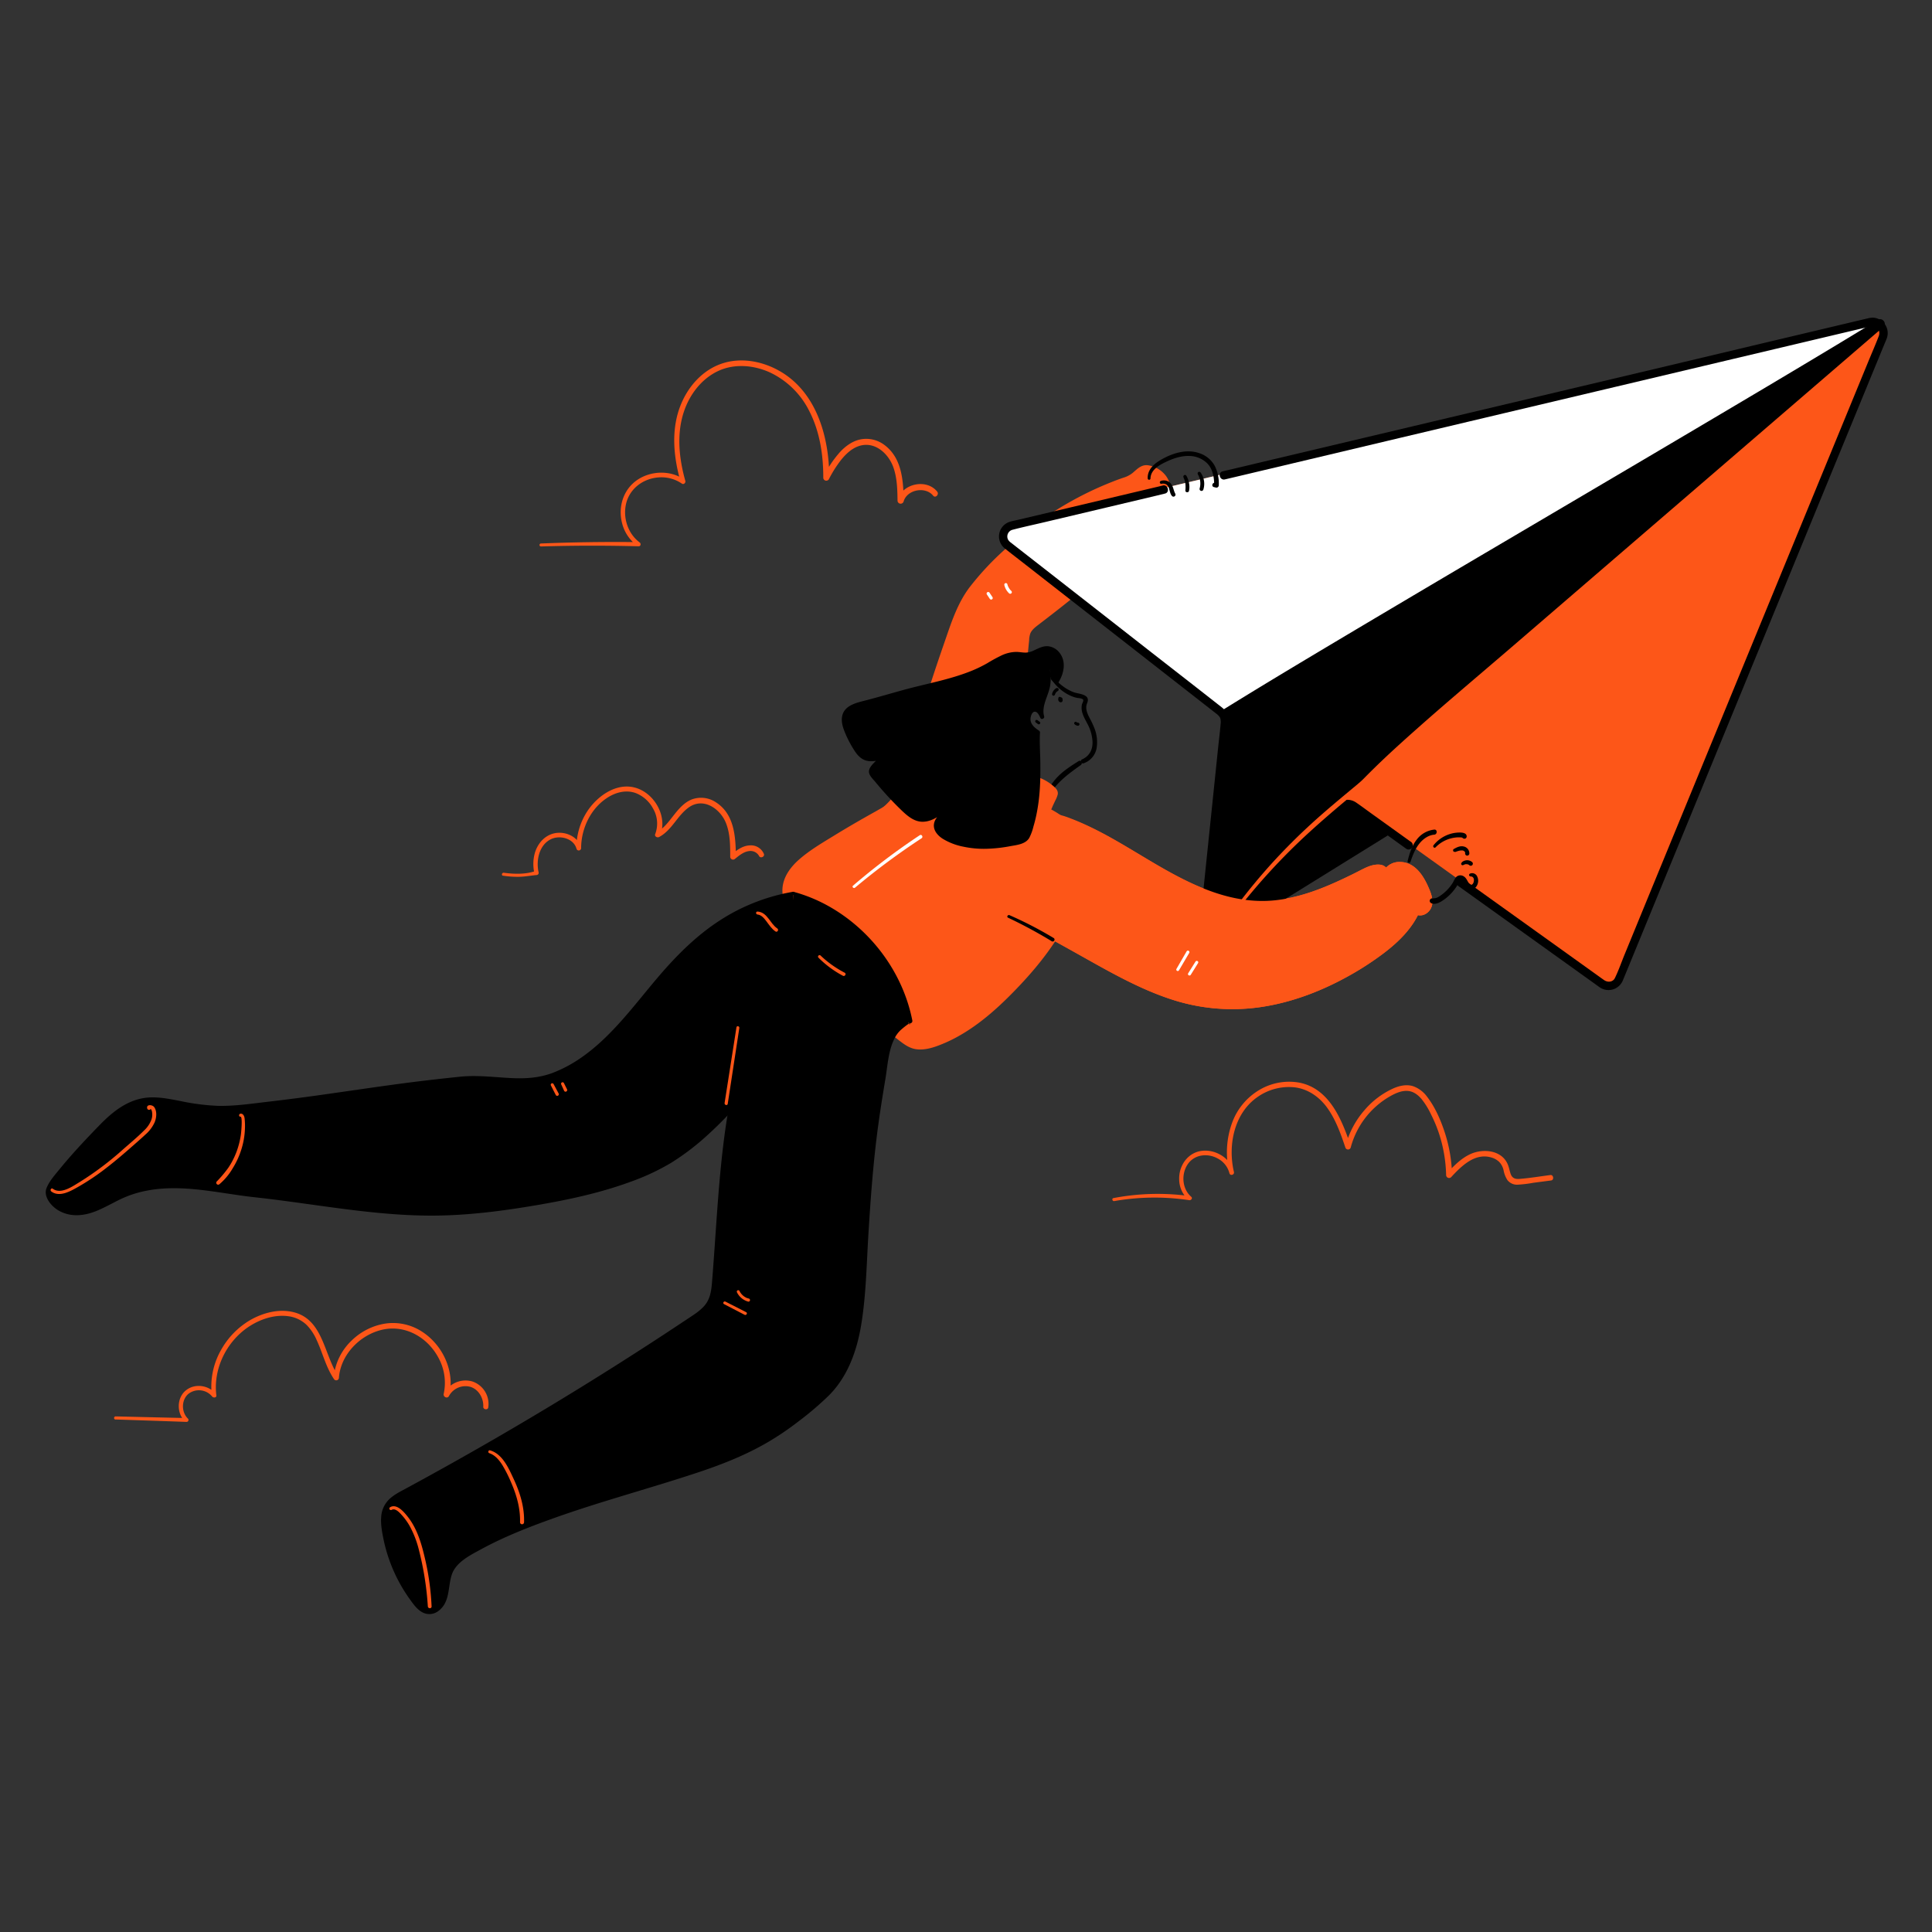 <?xml version="1.0" ?><svg viewBox="0 0 1000 1000" xmlns="http://www.w3.org/2000/svg"><rect x="0" y="0" width="1000" height="1000" fill="#333333" stroke="none"/><path d="m452 422.3c21-11.84 21.85-38.68 26.9-55.79 3.84-13 8.36-25.88 12.88-38.71 2-5.69 4-11.41 7-16.65 4.14-7.31 10-13.48 15.87-19.5a176.46 176.46 0 0 1 69.06-43.65c4.56-1.53 6-6.63 10.76-5.69s9.19 4.57 9.73 9.35c.45 4-1.8 7.73-4.14 11-16.52 23-41.76 43.15-64.27 60.33a12.94 12.94 0 0 0 -2.52 2.32 7.76 7.76 0 0 0 -1.71 3.74c-4.32 42.16-6.09 79.8-9.16 115-.44 5-12.64-5.56-16.45-2.3" fill="#fd5618"/><path d="m452.39 423c11.88-6.69 18-18.85 21.55-31.54 1.7-6 2.9-12.19 4.33-18.29 1.89-8 4.59-15.88 7.23-23.68 3.17-9.33 6.34-18.7 9.9-27.89a67.14 67.14 0 0 1 6.39-12.77 84.35 84.35 0 0 1 8.47-10.57 184.31 184.31 0 0 1 40.13-33.19 169.88 169.88 0 0 1 23.05-11.74c1.94-.81 3.91-1.58 5.88-2.31s4-1.27 5.88-2.14a15.91 15.91 0 0 0 3.94-2.88 8.69 8.69 0 0 1 3.31-2.3c1.58-.41 3.44.33 4.82 1a11 11 0 0 1 4.13 3.46c2.55 3.69 1.2 7.87-1 11.37a94.51 94.51 0 0 1 -7.78 10.35c-2.78 3.36-5.69 6.61-8.69 9.77-12.31 12.93-26.1 24.37-40.16 35.33-3.37 2.64-6.94 5.1-10.19 7.89a10 10 0 0 0 -3.35 5.33c-.46 2.33-.52 4.82-.75 7.19q-1.43 14.7-2.58 29.43c-1.45 18.24-2.65 36.49-4 54.73q-.47 6.46-1 12.94l-.51 6.28c-.09 1-.17 2.08-.26 3.12 0 .36-.29 2.21-.24 2.24-.16-.12.33-.14.11-.2a4.37 4.37 0 0 1 -.63 0 14.51 14.51 0 0 1 -2.78-1 62 62 0 0 0 -6.86-2.8c-2-.57-4.1-.78-5.79.58-1.35 1.08.56 3 1.9 1.9a2.9 2.9 0 0 1 1.94-.15 15.86 15.86 0 0 1 3.2 1c2.25.91 4.4 2.1 6.71 2.84 1.69.54 3.89.76 4.76-1.16.65-1.42.47-3.39.6-4.92q.27-3.24.53-6.48c1.46-18.12 2.63-36.26 4-54.39.73-9.74 1.49-19.47 2.34-29.19q.66-7.51 1.39-15c.12-1.23.25-2.46.37-3.69a11.44 11.44 0 0 1 .66-3.73c1-2.16 3-3.45 4.78-4.85 14.3-10.94 28.45-22.16 41.37-34.73a199 199 0 0 0 17.91-19.71c4.75-6.07 11.83-14.59 6-22.25a14.24 14.24 0 0 0 -9.29-5.39c-3.39-.4-5.55 2-7.89 4a14 14 0 0 1 -4.91 2.49c-2 .69-4 1.43-5.91 2.2q-6.16 2.43-12.13 5.33a178.89 178.89 0 0 0 -43.27 29.67 147.57 147.57 0 0 0 -18.3 19.68c-5.79 7.76-8.89 16.78-12 25.83-3.35 9.68-6.68 19.36-9.7 29.15-2.05 6.64-3.72 13.28-5.16 20.08-2.69 12.69-5.76 26.35-15 36a36.36 36.36 0 0 1 -8.15 6.34.81.81 0 0 0 .82 1.4z" fill="#fd5618"/><path d="m541.57 419.78a31.1 31.1 0 0 1 1.79-7.81 21.85 21.85 0 0 1 4.07-6.13c3.5-3.81 7.79-6.86 12-9.86 1.22-.86.12-2.87-1.2-2-4.74 3-9.43 6-12.9 10.53a26.18 26.18 0 0 0 -3.71 6.47 34.53 34.53 0 0 0 -1.77 8.6c-.12 1 1.59 1.22 1.73.24z"/><g fill="#fd5618"><path d="m555.89 429.76c-6.19-8.1-16.25-12.1-25.88-15.43-13-4.48-26.52-8.49-40.14-7-12.92 1.4-24.76 7.62-36.1 14-10.89 6.09-21.66 12.42-32.06 19.31-7.12 4.72-14.74 10.86-15.27 19.38-.33 5.29 2.23 10.3 4.89 14.89a214.12 214.12 0 0 0 55.47 62.89 20.36 20.36 0 0 0 5.62 3.36c4 1.35 8.32.3 12.26-1.14 14.88-5.42 27.33-15.95 38.49-27.19 18.38-18.53 34.81-41 37.49-67a24.62 24.62 0 0 0 -4.77-16.07"/><path d="m556.75 429.25c-4.07-5.3-9.65-9-15.67-11.78a158.2 158.2 0 0 0 -20.68-7.53 89.19 89.19 0 0 0 -23.5-4.23 60.43 60.43 0 0 0 -22.71 4.09 152 152 0 0 0 -20.74 10.06c-7.19 4-14.32 8.11-21.34 12.41-6.29 3.86-12.85 7.68-18.43 12.55-4.7 4.11-8.69 9.55-8.71 16.05 0 7.45 4.72 14.29 8.5 20.37a216.47 216.47 0 0 0 42.26 49.43q4.18 3.6 8.54 7c2.87 2.23 5.81 4.67 9.49 5.33s7.7-.27 11.3-1.58a75 75 0 0 0 9.77-4.39c12.77-6.86 23.6-17 33.46-27.49 9.6-10.24 18.37-21.49 24.67-34.09a89.19 89.19 0 0 0 7.19-19.45c1.45-6.21 2.49-12.51.66-18.75a24.62 24.62 0 0 0 -4.17-8.21c-.83-1.08-2.33.43-1.5 1.5 3.66 4.71 4.94 11.13 4.17 16.95a81.08 81.08 0 0 1 -5.17 19.22c-5 12.51-12.8 23.81-21.56 34-8.91 10.35-18.85 20.33-30 28.21a78.77 78.77 0 0 1 -18.24 9.78c-3.49 1.26-7.4 2.36-11.08 1.27-3.29-1-6.12-3.64-8.76-5.73a214.34 214.34 0 0 1 -29.86-28.85q-6.75-7.93-12.71-16.51a165.48 165.48 0 0 1 -11.09-17.88c-1.69-3.27-3.1-6.85-3-10.6a15.51 15.51 0 0 1 2.83-8.08c3.59-5.32 9.28-8.91 14.55-12.33 6.58-4.27 13.29-8.34 20.07-12.27 6.54-3.8 13.11-7.6 19.89-11a82.39 82.39 0 0 1 20.62-7.47 60.73 60.73 0 0 1 22.88.27 156 156 0 0 1 22.12 6.24c6.1 2.11 12.22 4.48 17.54 8.2a31.88 31.88 0 0 1 6.83 6.44c.69.88 2.25-.31 1.56-1.21z"/><path d="m531.32 426.9c2.84-6.4 12.08-5.88 18.71-3.62 18.11 6.18 34.05 17.26 50.64 26.8s34.8 17.83 53.93 17.47c18.67-.35 36.1-8.87 52.78-17.28 3.41-1.73 8.81-2.71 10 .93 2.3-4.23 8.58-4.8 12.72-2.33s6.55 7 8.43 11.44c1.13 2.66 2.16 5.59 1.4 8.37s-4.12 5-6.61 3.51c-4.8 10.14-13.79 17.64-23 24-25.28 17.27-56.15 28.49-86.43 24-21.89-3.23-41.73-14.26-61-25.09l-48.25-27.1"/><path d="m532 427.31c2.28-4.77 8.15-5.1 12.76-4.33a42.24 42.24 0 0 1 8.34 2.54q4.88 1.89 9.58 4.15c12.69 6.11 24.43 13.93 36.6 21 11.88 6.89 24.42 13.15 37.9 16.21a71.75 71.75 0 0 0 20.55 1.75 83.78 83.78 0 0 0 20.47-4.18 173 173 0 0 0 21.64-9.07c1.77-.86 3.54-1.74 5.3-2.62a35.84 35.84 0 0 1 4.48-2.11c1.82-.63 5.64-1.6 6.53.9a1.23 1.23 0 0 0 2.23.29c1.5-2.6 4.62-3.49 7.47-3.12 3.38.44 6.07 2.75 8 5.45a31 31 0 0 1 4.82 10.4c.43 1.87.43 4-.92 5.49-1 1.06-2.48 1.8-3.83 1.08a1.26 1.26 0 0 0 -1.7.44c-6.41 13.36-19.72 22.25-32.11 29.54a136.85 136.85 0 0 1 -43.23 16.88 97.86 97.86 0 0 1 -46-2c-15.45-4.47-29.72-12.15-43.69-20q-23-12.88-45.87-26.1l-5.82-3.35c-1.87-1.07-3.57 1.85-1.69 2.89 15.92 8.75 31.84 17.48 47.68 26.38 14.26 8 28.65 16.09 44.23 21.26a101.08 101.08 0 0 0 46.79 4.19c15.58-2.29 30.57-7.91 44.35-15.45a154.9 154.9 0 0 0 19.48-12.54c5.86-4.47 11.34-9.54 15.38-15.75a42.35 42.35 0 0 0 2.65-4.75l-1.69.45c2.84 1.5 6.12 0 7.71-2.63 2.14-3.52.51-7.88-1-11.3-2.69-6.22-7.09-13.05-14.65-13.15a9.41 9.41 0 0 0 -8.47 4.41l2.23.29c-1.92-5.4-8.87-3.12-12.56-1.26-6.68 3.37-13.38 6.7-20.32 9.51-13.58 5.51-27.95 8.72-42.61 6.43-29.13-4.56-52.2-24.64-78-37.18-3.57-1.73-7.2-3.35-10.91-4.75a42.1 42.1 0 0 0 -9.39-2.6c-5.21-.68-11.66.09-14.09 5.46-.43.94.94 1.77 1.4.82z"/><path d="m533.45 402.21a24.1 24.1 0 0 1 11.76 6.37 3.26 3.26 0 0 1 1.06 1.66 3.46 3.46 0 0 1 -.51 2l-4.55 9.33a3.39 3.39 0 0 1 -.85 1.25 3.23 3.23 0 0 1 -2.84.25c-3.91-1-7.2-3.6-10.37-6.12-2-1.57-4-3.25-5-5.6-.24-.6-.5-1.33-1.13-1.47"/><path d="m533.23 403a25 25 0 0 1 10.77 6.19c.42.42 1 .86.94 1.53a4.61 4.61 0 0 1 -.59 1.3c-.6 1.17-1.21 2.34-1.79 3.52l-1.53 3.1-.87 1.78a3.51 3.51 0 0 1 -.71 1.23c-.67.52-2-.1-2.74-.35a17.27 17.27 0 0 1 -2.65-1.24 42.38 42.38 0 0 1 -5.2-3.62 21.91 21.91 0 0 1 -4.44-4.1c-1.1-1.53-1.18-3.54-3.38-3.81-1.52-.19-1.68 1.88-.71 2.58.5.36.74 1.58 1 2.1a11.91 11.91 0 0 0 1.68 2.19 35.55 35.55 0 0 0 4.34 3.69c3 2.3 6.19 4.63 9.91 5.48 1.77.4 3.6.2 4.69-1.4a44.56 44.56 0 0 0 2.94-6c.47-1 .92-1.94 1.37-2.91a13.32 13.32 0 0 0 1.22-3.05c.37-2-1.08-3.37-2.49-4.54a23.73 23.73 0 0 0 -11.37-5.3.83.83 0 0 0 -.44 1.61z"/></g><path d="m633.04 482.75 144.11-89.35-94.1 2.94"/><path d="m634.14 484.62 14.36-8.91 34.5-21.38 41.49-25.73 36-22.35c5.82-3.6 11.75-7.08 17.48-10.83l.24-.15c1.76-1.09 1.12-4.11-1.1-4l-9.39.29-22.42.71-27.24.85-23.44.73c-3.81.12-7.64.12-11.44.36h-.17c-2.79.09-2.8 4.43 0 4.34l9.39-.29 22.42-.71 27.24-.85 23.44-.73 7.75-.24c1.21 0 2.49 0 3.69-.12h.17l-1.09-4-14.37 8.9-34.45 21.31-41.49 25.72-36 22.35c-5.83 3.61-11.75 7.09-17.48 10.84l-.24.15c-2.37 1.46-.19 5.21 2.19 3.74z"/><path d="m968 166-444.39 105.28a5.72 5.72 0 0 0 -2.2 10.07l110.49 86.32a5.69 5.69 0 0 1 2.17 5.09l-10.93 105.53a5.72 5.72 0 0 0 9.9 4.46l60.16-65.59a5.71 5.71 0 0 1 7.54-.79l128.58 92.14a5.72 5.72 0 0 0 8.62-2.47l136.62-332.34a5.72 5.72 0 0 0 -6.56-7.7z" fill="#fd5618"/><path d="m631.38 398.74 341.12-231.94a5.64 5.64 0 0 0 -4.5-.8l-444.39 105.28a5.72 5.72 0 0 0 -2.2 10.07l110.49 86.32a5.69 5.69 0 0 1 2.17 5.09z" fill="#fff"/><path d="m973.41 167.6-.23-.24c-80.09 49.11-269.37 158.56-339.71 202.28a5.65 5.65 0 0 1 .6 3.12l-10.93 105.53a5.72 5.72 0 0 0 9.9 4.46l39.3-42.85c6.09-8.17 12.23-16.3 18.74-24 16.53-19.43 35.95-36.17 55.29-52.82z"/><path d="m674.21 441c7.64-10.24 15.39-20.4 24-29.87 8.36-9.21 17.34-17.84 26.55-26.19 19.35-17.53 39.41-34.28 59.19-51.31l61-52.54 61.26-52.76 61-52.54 7.72-6.65a2.19 2.19 0 0 0 0-3.07l-.23-.23a2.18 2.18 0 0 0 -2.62-.34c-19.21 11.78-38.55 23.33-57.91 34.85q-36.17 21.48-72.34 42.81-38.46 22.68-76.92 45.34-35.91 21.18-71.72 42.5c-18.59 11.08-37.16 22.19-55.58 33.55-1.75 1.08-3.49 2.15-5.23 3.24a2.23 2.23 0 0 0 -.78 3 4.15 4.15 0 0 1 .3 2c-.14 2.79 4.2 2.78 4.34 0a8.94 8.94 0 0 0 -.89-4.22l-.78 3c17.64-11 35.47-21.65 53.3-32.31q34.93-20.86 70-41.51 38.39-22.65 76.79-45.26 36.93-21.78 73.81-43.65c20-11.89 40-23.81 59.9-35.93l5.91-3.62-2.62-.34.23.24v-3.07l-61.53 53-61.26 52.76-61.52 53c-20 17.18-40.08 34.18-59.8 51.63-9.31 8.24-18.45 16.7-27.07 25.68a326.2 326.2 0 0 0 -24.38 28.81q-3 3.89-5.86 7.8c-1.67 2.23 2.09 4.4 3.74 2.18z"/><path d="m754.71 458.51 29.71 21.29 40.48 29c1.08.77 2.15 1.59 3.26 2.33a8 8 0 0 0 11.84-3.72c.45-1.06.88-2.13 1.32-3.19l8.92-21.71 15.5-37.72 19.91-48.42 22.14-53.85 22.18-54 20.06-48.8 15.76-38.32 9.28-22.57c.51-1.24 1.06-2.47 1.53-3.72a8 8 0 0 0 -6.79-10.67 9.77 9.77 0 0 0 -3.09.36c-5.75 1.34-11.49 2.72-17.23 4.08l-36.29 8.6-49.4 11.75-56.17 13.31-57 13.51-51.63 12.24-40.3 9.55-22.83 5.42-3 .7c-2.72.64-1.57 4.83 1.15 4.18l12.09-2.86 32.18-7.63 46.32-11 54.55-12.93 56.84-13.46 53.37-12.65 43.52-10.31 28.23-6.69 6.39-1.52c.32-.07.64-.17 1-.23 3.19-.55 5 2.44 3.9 5.2-1.71 4.45-3.63 8.82-5.44 13.23l-12.77 31.07-18.13 44.09-21.16 51.46-22.3 54.26-21.14 51.42-17.92 43.59-12.55 30.59c-1.7 4.12-3.17 8.43-5.12 12.44-1 2.09-3.67 2.49-5.72 1-1.29-.9-2.57-1.83-3.85-2.75l-17.63-12.64-43.48-31.15-8.29-5.95c-2.28-1.63-4.44 2.13-2.19 3.75z"/><path d="m601.84 251.32-15.75 3.73-32.34 7.67-26.57 6.28c-1.56.37-3.21.63-4.73 1.15a7.94 7.94 0 0 0 -2.45 13.66c3.28 2.63 6.63 5.18 9.94 7.77l21.45 16.75 26.66 20.82 26.09 20.39 19.42 15.17 5.33 4.16c1.6 1.25 3.16 2.32 3 4.7-.32 4.35-.9 8.7-1.35 13.05l-3.1 29.95-3.5 33.8-2.51 24.26c-.15 1.47-.33 2.94-.46 4.41-.6 7.09 8.11 11.22 13.27 6.37 1.07-1 2-2.16 3-3.23l7.28-7.93 21.74-23.71 21-22.88 6.09-6.65 1.27-1.38a3.69 3.69 0 0 1 5-.57c7.23 4.9 14.23 10.19 21.33 15.28l6.94 5a2.17 2.17 0 1 0 2.19-3.74l-20.89-15c-2.46-1.77-4.88-3.6-7.39-5.3a8 8 0 0 0 -10.18 1.13c-.31.32-.6.66-.9 1l-14.64 16-22.7 24.76-18.28 19.92c-1.18 1.29-2.35 2.61-3.55 3.88a3.54 3.54 0 0 1 -4.58.8 3.63 3.63 0 0 1 -1.68-3.8c.45-5.07 1-10.12 1.57-15.18l3.22-30.81 3.45-33.27 2.36-22.73c.13-1.26.34-2.53.38-3.79.1-3.19-1.74-5.39-4-7.19l-13.27-10.39-23-17.93-27-21.11-24.86-19.42-17.14-13.37-3.7-2.89a5.17 5.17 0 0 1 -1.54-1.62 3.59 3.59 0 0 1 2.43-5.11c5.38-1.41 10.83-2.57 16.24-3.85l32.2-7.63 26.28-6.23 4.08-1c2.71-.64 1.56-4.82-1.16-4.18z"/><path d="m638.9 473.08a323.4 323.4 0 0 1 39.2-42.68c15.24-13.89 31.51-26.67 47.37-39.85l27.3-22.68c1.37-1.13-.59-3.07-1.95-1.94q-24.45 20.24-48.82 40.54c-7.82 6.52-15.7 13-23.22 19.88q-10.8 9.86-20.64 20.68a308.88 308.88 0 0 0 -20.53 25.27c-.6.81.74 1.57 1.34.78z" fill="#fd5618"/><path d="m542.88 348.54c1.24 3.86 4.24 7.1 7.49 9.42a21.35 21.35 0 0 0 5.2 2.73 12.53 12.53 0 0 0 2.34.59c.72.11 2.12.16 2.64.77s-.41 1.92-.56 2.67a8.29 8.29 0 0 0 0 3.29c.47 2.39 1.79 4.56 2.89 6.7a21.69 21.69 0 0 1 2.61 9.37c.09 4.05-1.67 7.33-5.45 9-1.14.5-.32 2.46.85 2a10.23 10.23 0 0 0 6.72-7.84 19.78 19.78 0 0 0 -1.1-10.21 49.24 49.24 0 0 0 -2.64-5.6c-1.21-2.38-2.26-4.84-1.17-7.47 2-4.83-4.47-4.64-7.3-5.79-4.43-1.8-9.29-5.49-11.09-10.05-.35-.9-1.78-.56-1.48.41z"/><path d="m540.54 340a24.65 24.65 0 0 1 1.46 17.32c-1.31 4.56-4 9.21-2.57 13.74a7.47 7.47 0 0 0 -2.26-3.24c-2.5-1.72-4.36.88-4.83 3.17-.8 3.86 1.86 6.25 4.78 8.15-.18 2.59-.08 5.18 0 7.77.39 15.29.57 29.54-4.52 44a7.83 7.83 0 0 1 -2 3.45 8 8 0 0 1 -3.52 1.47c-12.31 2.88-25.81 3.79-37.09-1.93-2.79-1.41-5.7-3.83-5.42-6.94.29-3.31 4.06-5.38 4.73-8.63-3.91 3.15-8.54 6.51-13.47 5.55-3.09-.6-5.58-2.81-7.85-5a172.91 172.91 0 0 1 -16-17.64 3.42 3.42 0 0 1 -.91-1.78 3.33 3.33 0 0 1 .94-2.17 32.34 32.34 0 0 1 6.45-6.24c-3.89 1.41-8.5 2.74-11.92.42a12.05 12.05 0 0 1 -3.1-3.52 59.83 59.83 0 0 1 -5-9.4c-1.26-3-2.24-6.58-.65-9.44s4.87-3.84 7.9-4.69q9.74-2.43 19.36-5.27c14.88-4.39 30.87-6.48 44.79-13.78 5.06-2.65 10.19-6.7 16.16-6.65 2 0 4 .55 6 .28 3.45-.46 6.37-3.25 9.85-3.24s6.59 3.21 7.26 6.73-.58 7.15-2.47 10.19l-1.51-1.5"/><path d="m539.88 340.41a24.43 24.43 0 0 1 1.34 16c-1.28 4.93-4.22 9.69-2.78 14.93l1.94-.82c-.88-1.9-2.13-4.13-4.47-4.34-2.12-.19-3.6 1.6-4.3 3.4-1.8 4.61 1.33 8.15 5 10.55l-.57-1c-.26 4.15 0 8.32.08 12.47.07 3.91.09 7.82 0 11.73a94.17 94.17 0 0 1 -3.37 23.43 29.59 29.59 0 0 1 -1.87 5.36c-.94 1.77-2.6 2.17-4.41 2.59a84.18 84.18 0 0 1 -11.26 1.85c-7.35.67-14.92.19-21.83-2.57-2.79-1.11-8-3.4-7.41-7.22.25-1.53 1.42-2.78 2.35-3.95a11.27 11.27 0 0 0 2.32-4.2 1.26 1.26 0 0 0 -2.09-1.22c-2.73 2.2-5.76 4.55-9.29 5.2-3.71.69-6.76-1.4-9.35-3.8a162 162 0 0 1 -15.92-17.21c-.62-.77-1.81-1.76-1.39-2.81a9.9 9.9 0 0 1 1.91-2.43 32.47 32.47 0 0 1 4.68-4.24c1-.77.49-2.82-1-2.3a19.93 19.93 0 0 1 -7.59 1.63c-2.74-.14-4.47-1.8-5.91-4a58.75 58.75 0 0 1 -4.19-7.44c-1.12-2.42-2.36-5.15-2.23-7.88.29-5.55 7.43-6.42 11.6-7.5 5.78-1.49 11.51-3.17 17.25-4.79 10.67-3 21.63-5 32.12-8.6a81.7 81.7 0 0 0 14.4-6.57c4.5-2.62 8.88-5.14 14.26-4.6a17.47 17.47 0 0 0 4.68.08 15.31 15.31 0 0 0 3.77-1.3c2.35-1.09 4.92-2.58 7.54-1.44a7.39 7.39 0 0 1 4.12 5.89c.35 3.1-.88 6.09-2.42 8.71l2-.25-1.53-1.48a1.23 1.23 0 0 0 -1.74 1.74l1.48 1.53a1.28 1.28 0 0 0 2-.26c2.93-4.62 4.24-10.9.54-15.5a8.54 8.54 0 0 0 -5.74-3.27c-2.71-.27-5.12 1.07-7.49 2.16a10.21 10.21 0 0 1 -4 1.11c-1.7.05-3.38-.34-5.08-.35a18.53 18.53 0 0 0 -7.59 1.79 84.34 84.34 0 0 0 -7.47 4.08 68.32 68.32 0 0 1 -8.28 4c-11.27 4.53-23.31 6.59-35 9.8-6.5 1.78-13 3.72-19.47 5.39-4.71 1.21-11.17 2.5-12.31 8.16-.62 3.08.44 6.15 1.64 9a57.35 57.35 0 0 0 5 9.3c1.68 2.52 3.76 4.5 6.87 4.95s6.39-.53 9.35-1.59l-1-2.3a35.4 35.4 0 0 0 -4.75 4.15c-1.24 1.31-3.1 3-3.25 4.95-.17 2.09 1.95 4 3.16 5.44q2.22 2.72 4.56 5.34 4.65 5.24 9.72 10.08c3 2.8 6.36 5.5 10.65 5.36 4.75-.15 8.77-3.24 12.32-6.09l-2.03-1.24c-.73 3-3.82 4.81-4.6 7.86-.89 3.49 1.53 6.39 4.27 8.2a32.2 32.2 0 0 0 10.71 4.16 50.8 50.8 0 0 0 12.05 1.11 76 76 0 0 0 12.21-1.33c3.42-.63 7.94-1 9.92-4.25a25.7 25.7 0 0 0 2.17-5.85c.61-2.06 1.14-4.14 1.57-6.24a94.18 94.18 0 0 0 1.71-12.66c.34-4.85.38-9.73.31-14.59-.07-5.08-.48-10.19-.17-15.26a1.15 1.15 0 0 0 -.57-1c-2.31-1.53-4.74-3.55-4.3-6.64.16-1.07.77-2.93 2-3.12 1.59-.24 2.56 2.09 3.08 3.21s2.27.32 1.94-.82c-1.55-5.36 2.29-10.74 3.11-15.94a25.32 25.32 0 0 0 -2.41-15.19c-.44-.89-1.7-.11-1.31.76z"/><path d="m536.19 374 1.11.81a.57.57 0 0 0 .28.08.48.48 0 0 0 .29 0 .74.74 0 0 0 .45-.34.78.78 0 0 0 .08-.58l-.08-.17a.7.7 0 0 0 -.27-.27l-1.12-.79a.62.62 0 0 0 -.27-.09.57.57 0 0 0 -.29 0 .74.74 0 0 0 -.44.33.76.76 0 0 0 -.08.57l.08.18a.72.72 0 0 0 .26.26z"/><path d="m547.84 361.24a4.76 4.76 0 0 0 -.11.64 1 1 0 0 0 0 .24 1.69 1.69 0 0 0 .08.39 1.06 1.06 0 0 0 .16.34 1.32 1.32 0 0 0 .24.29 1.59 1.59 0 0 0 .5.3 1.27 1.27 0 0 0 .39.06.85.85 0 0 0 .75-.43 2 2 0 0 0 .17-.4 1.46 1.46 0 0 0 0-.22v-.22s0-.07 0-.1a1.75 1.75 0 0 0 -.05-.33v-.11a2.88 2.88 0 0 0 -.13-.31.75.75 0 0 0 -.24-.26.62.62 0 0 0 -.31-.16.67.67 0 0 0 -.37 0 .63.63 0 0 0 -.35.11.92.92 0 0 0 -.42.55.91.91 0 0 0 .09.72.64.64 0 0 1 .08.14l-.09-.21a.83.83 0 0 1 .06.21v-.24a.74.74 0 0 1 0 .21v-.24a.66.66 0 0 1 -.06.2l.85-.64h-.08.23a.2.2 0 0 1 -.11 0l.2.09-.12-.07.17.13-.11-.11.13.17a.51.51 0 0 1 -.09-.16l.08.2a.9.9 0 0 1 -.06-.22v.21a2.44 2.44 0 0 1 0-.54.6.6 0 0 0 -.06-.3.62.62 0 0 0 -.17-.25l-.15-.12a.63.63 0 0 0 -.29-.1h-.21a.63.63 0 0 0 -.29.1.76.76 0 0 0 -.36.46z"/><path d="m546.06 359.52a4 4 0 0 1 .15-.45l-.08.18a4.3 4.3 0 0 1 .5-.85l-.13.16a4.63 4.63 0 0 1 .7-.7l-.2.14a6.49 6.49 0 0 1 .55-.36.84.84 0 0 0 .3-1.14.85.85 0 0 0 -1.14-.3 4.57 4.57 0 0 0 -2.14 2.93.77.77 0 0 0 .53.93.77.77 0 0 0 .93-.53z"/><path d="m556.21 374.87a2.9 2.9 0 0 0 .71.49 4.14 4.14 0 0 0 .49.19 3.09 3.09 0 0 0 .53.09.67.67 0 0 0 .31-.07.6.6 0 0 0 .25-.16.79.79 0 0 0 .23-.56.77.77 0 0 0 -.23-.56.83.83 0 0 0 -.56-.23h-.2.21a2.23 2.23 0 0 1 -.56-.16l.18.08a2 2 0 0 1 -.47-.27.46.46 0 0 0 -.27-.09.61.61 0 0 0 -.3 0l-.17.08a.55.55 0 0 0 -.21.19.69.69 0 0 0 -.15.44.72.72 0 0 0 .21.52z"/><path d="m550 423.28c18.11 6.18 34.05 17.26 50.64 26.8s34.8 17.83 53.93 17.47c18.67-.35 36.1-8.87 52.78-17.28 3.41-1.73 8.81-2.71 10 .93 2.3-4.23 8.58-4.8 12.72-2.33s6.55 7 8.43 11.44c1.13 2.66 2.16 5.59 1.4 8.37s-4.12 5-6.61 3.51c-4.8 10.14-13.79 17.64-23 24-25.28 17.27-56.15 28.49-86.43 24-21.89-3.23-41.73-14.26-61-25.09l-48.22-27.1" fill="#fd5618"/><path d="m549.81 424.07c23.16 8.22 42.45 24.1 64.51 34.56 10.74 5.1 22.16 9 34.08 9.93 12.2.93 24.23-1.83 35.56-6.19 6.4-2.46 12.62-5.38 18.76-8.42 2.63-1.3 5.25-3 8.12-3.69 1.68-.42 4.59-.83 5.33 1.27a1.24 1.24 0 0 0 2.23.29c1.5-2.61 4.62-3.49 7.47-3.12 3.38.44 6.08 2.74 8 5.45a31 31 0 0 1 4.82 10.4c.43 1.87.44 4-.91 5.5-1 1.05-2.49 1.79-3.84 1.07a1.25 1.25 0 0 0 -1.69.45c-6.41 13.35-19.73 22.24-32.12 29.54a137.07 137.07 0 0 1 -43.25 16.89 97.86 97.86 0 0 1 -46-2c-15.45-4.48-29.72-12.16-43.69-20q-23-12.88-45.87-26.1l-5.82-3.35c-1.87-1.07-3.57 1.85-1.69 2.89 15.92 8.74 31.84 17.48 47.68 26.38 14.26 8 28.65 16.09 44.24 21.26a100.89 100.89 0 0 0 46.78 4.18c15.57-2.28 30.57-7.91 44.35-15.45a154.5 154.5 0 0 0 19.48-12.54c5.86-4.46 11.34-9.53 15.37-15.74a43.33 43.33 0 0 0 2.66-4.75l-1.69.44c2.84 1.51 6.12 0 7.71-2.62 2.14-3.52.5-7.88-1-11.3-2.69-6.22-7.1-13-14.65-13.14a9.37 9.37 0 0 0 -8.46 4.4l2.22.29c-1.56-4.38-6.92-3.68-10.39-2.27-2.62 1.06-5.12 2.51-7.65 3.76-2.79 1.37-5.6 2.72-8.44 4-11.38 5.16-23.49 9.43-36.09 9.94-25.27 1-47.76-13-68.63-25.47-11.86-7.09-23.9-14-37.08-18.35-1-.33-1.41 1.22-.43 1.57z" fill="#fd5618"/><path d="m730.06 446.09c1.14-3.36 2.43-6.79 4.7-9.57 1.88-2.3 4.58-4.25 7.61-4.5 1.68-.14 1.68-2.78 0-2.62a13.16 13.16 0 0 0 -9.16 5.29c-2.48 3.19-3.66 7.13-4.63 11a.77.77 0 0 0 1.48.41z"/><path d="m743.1 438.53a17 17 0 0 1 7-4.32 17.53 17.53 0 0 1 3.93-.77 15.44 15.44 0 0 1 2 0 1.93 1.93 0 0 1 .72.1c.25.1.42.32.67.44a1.16 1.16 0 0 0 1.73-1c.07-2-2.67-2.11-4.08-2.06a16.49 16.49 0 0 0 -4.93.88 17.53 17.53 0 0 0 -8.13 5.68c-.59.74.37 1.79 1.07 1.07z"/><path d="m753.25 441a14.83 14.83 0 0 1 2-.66 5.73 5.73 0 0 1 .91-.15 5.81 5.81 0 0 1 .59 0c.05 0 .18 0 .05 0h.23a2.77 2.77 0 0 1 .41.12c-.1 0-.07 0 0 0l.21.12.16.1c.07.05.16.13 0 0a2.81 2.81 0 0 1 .31.29s.14.16.06.06.06.09.07.11l.09.16c.14.22 0-.12 0 0a1.09 1.09 0 0 1 0 .17c0 .12 0 .16 0 0a2.26 2.26 0 0 1 0 .45 1.1 1.1 0 0 0 1.1 1.1 1.12 1.12 0 0 0 1.09-1.1 3.62 3.62 0 0 0 -2.84-3.61c-1.87-.5-3.64.4-5.22 1.3-.74.42-.24 1.74.6 1.42z"/><path d="m757.4 447.76.12-.07c.08-.05-.13 0 0 0a1.17 1.17 0 0 0 .38-.17c.07 0 .34-.14.09-.06l.24-.08.25-.07h.14s.17 0 0 0 0 0 0 0h.4.26-.11.14a4 4 0 0 1 .5.11c.1 0 .36.18.07 0l.23.11.22.14.09.06c-.26-.16-.11-.08 0 0a1.09 1.09 0 1 0 1.53-1.54 4 4 0 0 0 -2.89-.92 4.49 4.49 0 0 0 -1.52.43 4.86 4.86 0 0 0 -.54.33 1.91 1.91 0 0 0 -.42.43c-.06.09-.13.18-.18.27a.76.76 0 0 0 .11.9.79.79 0 0 0 .91.12z"/><path d="m761.17 453.66c3.31-.13 1.25 6.81-1 3.33-.78-1.22-1.26-2.64-2.58-3.41a3.17 3.17 0 0 0 -3.44 0c-1.12.81-1.63 2.46-2.36 3.6a22.5 22.5 0 0 1 -6.12 6.33 10.7 10.7 0 0 1 -2.1 1.21 7.47 7.47 0 0 1 -2.3.27 1.29 1.29 0 0 0 -.64 2.38c1.65 1.08 4 .05 5.51-.86a24.53 24.53 0 0 0 4.57-3.67 26.14 26.14 0 0 0 3.4-4.3c.51-.82.85-1.81 1.39-2.59s1.41.16 1.81.78c.95 1.48 1.74 3.23 3.68 3.55a3.38 3.38 0 0 0 3.44-1.86 5.13 5.13 0 0 0 .21-4.64 2.84 2.84 0 0 0 -3.87-1.55.76.76 0 0 0 .38 1.41z"/><path d="m595.49 247.69c.08-4.46 4.43-6.93 8-8.62 3.72-1.77 7.85-3.19 12-3.06a13.39 13.39 0 0 1 9.66 4.12c2.66 3 3.36 7.22 3.29 11.08l1.51-1.14c-.35-.07-.69-.14-1-.19-1.45-.23-2.1 1.87-.62 2.24.34.09.68.17 1 .24a1.2 1.2 0 0 0 1.5-1.15 20 20 0 0 0 -2.19-10.28 14.05 14.05 0 0 0 -7.61-6.28c-7.1-2.58-14.92.11-21.06 3.9-3.24 2-6.14 5.07-5.92 9.14a.73.73 0 0 0 1.45 0z"/><path d="m601.16 250.44a2.72 2.72 0 0 1 1.07-.12h.19l.32.07.27.08s.25.09.13 0a3.78 3.78 0 0 1 .53.28s.27.19.16.1l.2.18a1.89 1.89 0 0 1 .2.2l.12.14c-.05-.07-.05-.07 0 0a4.86 4.86 0 0 1 .33.54c.05.08.09.17.13.25s.12.28.06.11c.08.21.16.43.23.64.12.41.23.82.35 1.23s.23.82.38 1.22a4.79 4.79 0 0 0 .81 1.4 1.05 1.05 0 0 0 1.65-1.27s-.19-.41-.09-.18c-.07-.15-.13-.3-.2-.44l-.17-.35c.09.21 0-.06 0-.1-.16-.43-.3-.87-.44-1.31a8.31 8.31 0 0 0 -1.33-2.78 4.76 4.76 0 0 0 -5.25-1.38.76.76 0 0 0 .4 1.46z"/><path d="m612.55 247.07a11.48 11.48 0 0 1 1 3.34 16.56 16.56 0 0 1 0 3.45c-.07 1.09 1.59 1.27 1.87.26a9.89 9.89 0 0 0 0-4.16 10.94 10.94 0 0 0 -1.38-3.75.85.85 0 0 0 -1.46.86z"/><path d="m620 245.48a9.45 9.45 0 0 1 .93 7.36 1 1 0 0 0 1.93.53 10 10 0 0 0 -1.4-8.74.87.87 0 0 0 -1.16-.31.86.86 0 0 0 -.3 1.16z"/><path d="m521.77 475a242 242 0 0 1 22.76 12.28 1 1 0 0 0 1-1.66 195.93 195.93 0 0 0 -23-11.92c-.87-.39-1.65.89-.76 1.3z"/><path d="m410.54 462.35c30.28 8.63 54.66 35.28 60.57 66.21-.23-1.17-6.65 4.43-7 4.93-5.29 6.87-5.63 16.94-7.08 25.25q-2.6 14.84-4.46 29.8c-3.14 25.24-4.25 50.66-5.86 76-1.32 20.92-3.83 43.56-20.27 58.5-23.8 21.64-41.06 30.28-72.55 40.16s-83.35 23.7-111.43 41c-3.46 2.14-7 4.57-8.86 8.17-2.13 4-1.88 8.88-3 13.31s-4.69 9.07-9.21 8.4c-2.75-.4-4.81-2.65-6.52-4.85a80 80 0 0 1 -15.95-37.79c-.55-4-.74-8.23 1.22-11.72s5.6-5.48 9.07-7.36q76.55-41.31 149-89.72c3.65-2.43 7.43-5 9.46-8.93 1.6-3.07 1.93-6.62 2.22-10.07 4-48 4.22-97.6 23.66-141.61 8.23-18.63 20-37 19.11-57.34l-1.51 9"/><path d="m410.34 463.1a88 88 0 0 1 53.22 46.15 81.66 81.66 0 0 1 6.4 19.62l2.29-.63c-1.32-3.25-7.14 2.65-8.36 3.76-4.22 3.85-5.61 10.78-6.52 16.15-2.83 16.66-5.43 33.41-7.2 50.23-1.87 17.74-2.9 35.56-4 53.36-.88 14.77-1.22 29.9-5.29 44.22a60.55 60.55 0 0 1 -8.43 18.3c-4.18 6-9.9 10.67-15.47 15.28a151.45 151.45 0 0 1 -31.51 20.39c-12 5.71-24.64 9.8-37.29 13.69s-25.08 7.53-37.57 11.47c-13.39 4.24-26.73 8.72-39.77 14-6 2.42-12 5-17.82 7.9-5.28 2.62-10.74 5.4-15.42 9a17.48 17.48 0 0 0 -6.15 8.1c-1.27 3.66-1.18 7.59-2.13 11.32-.75 3-2.72 6.55-5.91 7.37-3.95 1-6.81-3.15-8.81-5.88a78.5 78.5 0 0 1 -13.76-31.4c-.77-3.9-1.61-8.22-.72-12.17s3.83-6.43 7.2-8.41 7.09-3.87 10.63-5.81q11.58-6.32 23.06-12.81 22.65-12.79 44.94-26.23t44.19-27.49q10.95-7 21.8-14.21c3.44-2.28 7-4.48 10.28-7a20.87 20.87 0 0 0 6.75-7.56c1.58-3.38 1.86-7.14 2.17-10.8q.49-6.18.94-12.36c.59-8.16 1.13-16.33 1.74-24.49 1.21-16.37 2.67-32.76 5.34-49a236.89 236.89 0 0 1 12.24-46.78c5.74-14.89 14.26-28.63 19.18-43.85a61.48 61.48 0 0 0 3.31-21.84c-.07-1.41-2.37-1.91-2.61-.35-.47 3-.9 6.05-1.41 9.06-.26 1.54 2.09 2.2 2.35.65.51-3 1.09-6 1.63-9l-2.62-.35c.43 16.28-6.59 30.91-13.52 45.23a228.5 228.5 0 0 0 -16.66 45.07c-7.81 31.72-9.25 64.53-11.62 97-.3 4.11-.6 8.22-.95 12.33s-1 8.19-3.81 11.43c-2.56 3-6 5-9.25 7.2q-5.49 3.64-11 7.27-21.76 14.28-43.91 27.94-44.6 27.51-90.71 52.45c-3 1.61-6.12 3.18-8.55 5.6a13.83 13.83 0 0 0 -3.94 8.91c-.32 3.86.44 7.87 1.21 11.64a78.91 78.91 0 0 0 3.06 10.89 81.31 81.31 0 0 0 10.47 20c1.93 2.67 4 5.73 7.11 7.13a7.6 7.6 0 0 0 7.81-1c6.08-4.57 4.76-12.32 6.87-18.74s9.4-10 15-13.06c11.63-6.34 24-11.24 36.48-15.72 25.46-9.18 51.67-16 77.3-24.59 12.11-4.08 24-8.86 35.07-15.36a150.47 150.47 0 0 0 15.43-10.47 163.07 163.07 0 0 0 15.88-13.53c9.76-9.77 14.49-23 16.72-36.39 2.58-15.48 2.8-31.36 3.76-47 1.09-17.81 2.38-35.62 4.67-53.32 1.17-9.07 2.62-18.08 4.12-27.1 1.15-6.87 1.47-14.19 4.51-20.57a15 15 0 0 1 3.92-5.23c.83-.71 1.67-1.4 2.55-2.05.34-.24.68-.49 1-.71a2.35 2.35 0 0 0 .45-.26c.57-.74.43 2.09-.77-.83a1.19 1.19 0 0 0 2.29-.63c-4.8-24.42-20.75-46.11-42.22-58.57a80.35 80.35 0 0 0 -19.28-8.07.78.78 0 0 0 -.41 1.5z"/><path d="m410.54 462.35c-69.38 13.59-78.06 79.39-127.46 95.32-12.75 4.11-30-.62-43.37.71-47.65 4.77-69.56 10.11-117.21 14.87-32.56 3.26-44.68-15.32-67.86 7.76-3.44 3.42-29.9 30.79-29.64 35.64.43 7.8 9.94 12.16 17.66 10.94s14.32-6 21.5-9.08c21.72-9.3 45.45-2.46 67.81-.09 53 5.61 77.2 14 130.14 6.47 27.08-3.87 64.19-10.62 87.12-25.81 26.24-17.39 46.37-46.46 66.1-71"/><path d="m410.34 461.61a101.05 101.05 0 0 0 -37.65 14.73c-10 6.45-18.71 14.53-26.69 23.28-14.74 16.16-27.15 35.41-45.43 48a69.59 69.59 0 0 1 -14.08 7.54c-7.35 2.86-14.76 3.24-22.57 2.82-8.6-.47-17.13-1.55-25.75-.68q-13.78 1.41-27.54 3.17c-15.3 2-30.55 4.31-45.84 6.45q-12.45 1.74-24.93 3.21c-8.89 1-17.91 2.44-26.88 2.26a115.09 115.09 0 0 1 -19.48-2.47c-5.16-1-10.41-2.09-15.69-1.9-10.79.4-19.07 6.93-26.3 14.37s-14.15 14.79-20.62 22.71c-2.43 3-5.31 6.15-6.77 9.76-1.84 4.53 2.48 9.52 6.11 11.64 6.46 3.78 13.76 2.83 20.38 0 4-1.69 7.82-3.9 11.76-5.79a55.76 55.76 0 0 1 13.63-4.43c18.59-3.61 37.53 1.44 56 3.44 32.33 3.51 64.58 10.29 97.23 9.4 16.86-.45 33.62-2.74 50.23-5.62 16-2.77 31.95-6.29 47.19-11.91a118.43 118.43 0 0 0 20.52-9.59 127.47 127.47 0 0 0 19.4-14.82c12.73-11.56 23.67-24.93 34.31-38.39 5.16-6.54 10.27-13.12 15.49-19.61 1.17-1.46-.9-3.55-2.08-2.08-10.63 13.23-20.7 26.91-31.84 39.72-10.83 12.46-22.81 24.65-37.08 33.18-13.35 8-28.57 12.67-43.61 16.3a410.93 410.93 0 0 1 -47.13 8.32 261.39 261.39 0 0 1 -49.16 1.38c-15.38-1.06-30.62-3.41-45.88-5.49-8.94-1.21-17.89-2.34-26.86-3.31s-18.11-2.57-27.19-3.65c-8.9-1.06-17.92-1.59-26.83-.34a59.22 59.22 0 0 0 -13.23 3.37c-4 1.57-7.78 3.66-11.63 5.6-6.89 3.48-14.81 6.32-22.1 2.21-2.65-1.5-5.58-4.41-5.45-7.73a7.93 7.93 0 0 1 1.2-2.66 86 86 0 0 1 8.5-10.94c3.6-4.19 7.33-8.28 11.11-12.31 6.42-6.86 13-14.84 22-18.37 10.19-4 21-.28 31.31 1.35 16 2.53 32.09-.1 48-2.11 15.21-1.91 30.36-4.21 45.53-6.36q12.18-1.74 24.4-3.24c8.83-1.07 17.87-2.6 26.77-2.6 8.45 0 16.85 1.32 25.31 1.25a48.87 48.87 0 0 0 19.57-4.25c19.8-8.63 33.39-26.12 46.82-42.3 15.24-18.38 31.82-35.83 54.38-45a124.3 124.3 0 0 1 19.6-6c1-.22.55-1.65-.41-1.48z"/><g fill="#fd5618"><path d="m280 282.84q25.26-.75 50.54-.08c1.17 0 1.34-1.43.55-2-6.2-4.6-8.84-13.05-6.93-20.45 2-7.66 9-12.68 16.74-13.2a18.68 18.68 0 0 1 12.06 3.22c.89.62 2-.4 1.78-1.36-3.2-11.38-4.58-23.81-.95-35.27 2.9-9.18 9.15-17.58 18-21.7 8.49-3.94 18.55-3 26.89.85a43.47 43.47 0 0 1 20.32 20.15c5.36 10.54 7.16 22.59 7.13 34.31a1.56 1.56 0 0 0 2.88.77 60.46 60.46 0 0 1 6.46-10.19c2.34-2.85 5.21-5.62 8.75-6.89 8.3-3 15.67 3.59 18.26 11.1 1.89 5.48 2 11.34 2.08 17.08a1.61 1.61 0 0 0 3.14.42c1.73-6.2 11.28-8 15.29-3.05 1.19 1.48 3.27-.63 2.09-2.1-5.54-6.88-18.11-4.18-20.46 4.3l3.14.43c-.19-10.26-.88-21.88-9.73-28.67a15.58 15.58 0 0 0 -12.45-3.11c-4.23.78-7.89 3.46-10.78 6.55a57 57 0 0 0 -8.46 12.58l2.88.78c0-21.32-6.7-45.19-26.82-55.89-8.7-4.63-19.22-6.44-28.71-3.25-9.78 3.28-17.13 11.39-21.07 20.74-5.47 12.93-4.09 27.47-.29 40.65l1.77-1.36c-7.1-4.93-17.18-4.59-24.26.22-7.31 5-10.05 14.11-7.82 22.5a20.72 20.72 0 0 0 7.98 11.69l.55-2q-25.28-.32-50.54.7a.77.77 0 0 0 0 1.54z"/><path d="m576.75 621.68a120.78 120.78 0 0 1 38.79-.47c.94.14 1.94-1 1-1.79-4.57-4-5.17-11.2-2.11-16.29 3.31-5.49 10.29-6.47 15.7-3.58a12 12 0 0 1 6.22 7.71c.37 1.51 2.68.87 2.33-.65-3.24-13.83.07-30.59 12.5-39a28.25 28.25 0 0 1 18.9-4.81c6.72.8 12.44 4.71 16.45 10 4.7 6.27 7.36 13.81 9.83 21.16a1.45 1.45 0 0 0 2.77 0 43.37 43.37 0 0 1 20.24-26.45c2.87-1.63 6.22-3.2 9.61-2.81 2.84.32 5.12 2.15 6.91 4.28a40.4 40.4 0 0 1 4.89 8 72.44 72.44 0 0 1 3.8 9 74.32 74.32 0 0 1 3.93 22.26 1.53 1.53 0 0 0 2.58 1.07c5.27-5.68 12.19-12.67 20.71-10.23a9.77 9.77 0 0 1 4.23 2.37 9.17 9.17 0 0 1 2.25 4.41 13.38 13.38 0 0 0 2 5 6.25 6.25 0 0 0 5.2 2.33 64.6 64.6 0 0 0 8.3-1l9.12-1.19c1.57-.22 1.21-3-.38-2.8-5.32.67-10.67 1.58-16 2-2.26.18-3.83-.37-4.61-2.59-.61-1.73-.86-3.55-1.62-5.22-3.34-7.31-13-8-19.47-4.92-4.67 2.22-8.36 6-11.82 9.78l2.58 1.07a76.83 76.83 0 0 0 -3.65-21.79c-2.1-6.51-5-13.29-9.18-18.74a15.41 15.41 0 0 0 -7.3-5.57c-3.36-1.06-6.93-.3-10.08 1.05a42.74 42.74 0 0 0 -15.1 11.33 46.05 46.05 0 0 0 -9.86 18.62h2.77c-4.52-13.36-10.89-29.62-26.43-32.81a30.16 30.16 0 0 0 -20.75 3.64 32.81 32.81 0 0 0 -14.23 17 44.72 44.72 0 0 0 -1.39 26.23l2.33-.65c-1.71-7-9.22-11.68-16.28-11-7.49.74-12.28 7.52-12.09 14.78a14.26 14.26 0 0 0 4.71 10.52l1.05-1.8a121.56 121.56 0 0 0 -39.78 1c-1 .19-.58 1.72.42 1.55z"/><path d="m260.38 453.25a48.23 48.23 0 0 0 8.57.57c2.95-.08 5.83-.63 8.77-.9a1.12 1.12 0 0 0 1.06-1.4c-1.37-6.07.2-14 6.23-17.08 4.68-2.38 11.93-.55 13.4 4.92a1.22 1.22 0 0 0 2.38-.32c0-10.5 5.3-21.32 14.51-26.71 4.14-2.42 9.09-3.51 13.71-1.85a17.35 17.35 0 0 1 9 8 15.38 15.38 0 0 1 1.12 13.25c-.47 1.17 1 2 2 1.52 6.67-3.52 9.4-11.1 15.4-15.35 7.71-5.47 16.62.9 19.43 8.63 2 5.42 2 11.27 2 17a1.48 1.48 0 0 0 2.49 1c2.08-1.69 4.44-3.65 7.2-4a5.06 5.06 0 0 1 5.26 2.55c.67 1.38 3 .4 2.5-1.05a7.26 7.26 0 0 0 -7.3-4.46c-3.8.13-6.91 2.6-9.72 4.89l2.49 1c-.07-10.19-.72-22-10.23-28.13a13.81 13.81 0 0 0 -12.64-1.52c-3.66 1.49-6.35 4.46-8.76 7.49-2.8 3.51-5.46 7.43-9.52 9.6l2 1.52c3.51-8.86-1.7-19.51-10-23.59-10.67-5.25-22.11 2.36-27.89 11.3a34.48 34.48 0 0 0 -5.48 18.9l2.38-.33c-1.42-5.2-6.93-8-12.08-7.63-6 .42-10.34 5.08-11.89 10.68a21.08 21.08 0 0 0 -.13 10.35l.77-1.36c-5.1 1.9-11.3 1.73-16.62 1-1-.14-1.43 1.37-.42 1.53z"/><path d="m59.78 734.72c12.23.41 24.47.8 36.7 1.25a1 1 0 0 0 .73-1.76c-3.37-3.33-3.39-9.54.26-12.71a8.88 8.88 0 0 1 12.34 1.33c.6.79 2.35.7 2.18-.6-1.71-13.62 5.14-27.59 16.4-35.27 6-4.07 13.53-6.66 20.8-5.69a16.73 16.73 0 0 1 9.62 4.62 26.21 26.21 0 0 1 5.07 7.66c3.13 6.71 4.8 14.1 9 20.28a1.38 1.38 0 0 0 2.54-.68c.92-12 10.86-22.21 22.4-24.88 11.88-2.75 23.38 3.89 29 14.29a27 27 0 0 1 2.84 18.9c-.37 1.58 1.9 2.69 2.71 1.14a9.7 9.7 0 0 1 11-4.8c4.4 1.28 7 6 6.77 10.36-.08 1.45 2.32 1.82 2.58.35a12.27 12.27 0 0 0 -8.36-13.51 12.69 12.69 0 0 0 -14.52 6.15l2.71 1.14c2.95-12.72-3.52-26.38-14.42-33.23a27.53 27.53 0 0 0 -18.55-4 32 32 0 0 0 -17.36 8.6 30.11 30.11 0 0 0 -9.52 19.52l2.53-.69c-7.54-11-7.82-29.33-23.06-33.25-7.61-2-16 .19-22.71 4.06a41.1 41.1 0 0 0 -15.05 15.45 38.23 38.23 0 0 0 -4.76 23.51l2.18-.59c-3.64-4.75-11-5.85-15.71-1.94s-4.74 11.8-.37 16l.73-1.76c-12.23-.25-24.47-.56-36.7-.84a.83.83 0 0 0 0 1.65z"/><path d="m381.19 531.71q-3.07 19.6-6.14 39.22c-.16 1.05 1.45 1.5 1.62.44q3-19.62 6-39.26c.15-1-1.31-1.36-1.46-.4z"/><path d="m392.09 473.35c2.07.21 3.45 2 4.61 3.53 1.4 1.88 2.71 3.89 4.68 5.24 1 .66 1.9-.93.92-1.58-3.74-2.5-5.09-8.41-10.21-8.72-1-.06-1 1.44 0 1.53z"/><path d="m423.64 495.7a52.91 52.91 0 0 0 12.64 9.35c1 .55 2-1 .92-1.58a54.63 54.63 0 0 1 -12.46-8.87c-.73-.69-1.82.39-1.1 1.1z"/><path d="m374.74 675 10.67 5.54c.9.46 1.7-.91.79-1.37l-10.71-5.46c-.85-.44-1.61.84-.75 1.29z"/><path d="m381.44 668.88a9.18 9.18 0 0 0 5.74 4.81.79.79 0 0 0 1-.55.82.82 0 0 0 -.55-1 7.46 7.46 0 0 1 -.84-.26h-.13c.07 0-.11-.05-.13-.06l-.39-.19a7.74 7.74 0 0 1 -.73-.43 6.32 6.32 0 0 1 -.62-.45 7.54 7.54 0 0 1 -2.05-2.58.73.73 0 0 0 -1.27.74z"/><path d="m285.17 561.87 2.52 4.93a.84.84 0 0 0 1.14.3.86.86 0 0 0 .3-1.15l-2.62-4.87a.78.78 0 0 0 -1.06-.28.79.79 0 0 0 -.28 1.07z"/><path d="m290.51 561.35 1.5 3.29a.84.84 0 0 0 1.16.3.87.87 0 0 0 .3-1.16l-1.61-3.22a.78.78 0 0 0 -1.07-.28.81.81 0 0 0 -.28 1.07z"/><path d="m124.5 578c1.14-.08.33 8.24.19 9.19a42.59 42.59 0 0 1 -2.24 8.89 40.49 40.49 0 0 1 -4.23 8.29 61.38 61.38 0 0 1 -6.12 7.26 1 1 0 0 0 1.39 1.39 31.7 31.7 0 0 0 6.93-8.27 42.55 42.55 0 0 0 4.51-9.81 40.32 40.32 0 0 0 1.85-10.62 34.5 34.5 0 0 0 -.18-5.47c-.14-1.13-.72-2.54-2.1-2.41-1 .1-1 1.63 0 1.56z"/><path d="m26.54 616.69c4.22 3.18 9.85-.09 13.72-2.26a121.84 121.84 0 0 0 14.74-9.88c4.66-3.59 9.13-7.41 13.54-11.3 2.21-1.94 4.44-3.86 6.58-5.87a18.74 18.74 0 0 0 4.88-6.38c1-2.33 1.41-5.81-.21-8-1-1.31-4.26-1.49-3.57.81a1 1 0 0 0 1.92-.52l-.45.66h.18c0-.05.3.19.33.22a3.69 3.69 0 0 1 .53 1.65 7.76 7.76 0 0 1 -.27 3.45 14.31 14.31 0 0 1 -3.83 5.8c-3.36 3.37-7.07 6.46-10.65 9.59a161.79 161.79 0 0 1 -22.87 17.25c-3.61 2.17-9.6 6.46-13.76 3.39-.84-.62-1.63.77-.81 1.38z"/><path d="m202.74 781.5c2-1.12 4.39 1.77 5.57 3.09a31.08 31.08 0 0 1 3.75 5.29 51.24 51.24 0 0 1 4.65 11.91 158.53 158.53 0 0 1 4.74 29.68c.09 1.23 2 1.26 1.94 0a134.69 134.69 0 0 0 -3.76-26.19c-1.71-7.15-4-14.46-8.64-20.3-1.87-2.36-5.63-6.86-9.05-4.85a.79.79 0 0 0 .8 1.37z"/><path d="m253.28 752.17c2.94 1 5 3.44 6.65 6a69.14 69.14 0 0 1 4.45 8.75c2.92 6.62 5 13.69 4.79 21a1 1 0 0 0 2.08 0c.25-7.82-2.09-15.37-5.37-22.39-2.59-5.56-5.75-12.95-12.2-14.82-.94-.27-1.31 1.14-.4 1.46z"/></g><g fill="#fff"><path d="m442.56 459.46a365.07 365.07 0 0 1 34.44-25.58c1-.64.06-2.23-.92-1.58a347.89 347.89 0 0 0 -34.54 26.11c-.73.63.33 1.67 1.05 1z"/><path d="m610.22 502.27 5.36-9.11a.79.79 0 0 0 -1.36-.79l-5.29 9.14a.75.75 0 0 0 1.29.76z"/><path d="m616.33 504.56 3.79-6.08c.53-.85-.8-1.62-1.32-.78l-3.8 6.08c-.54.85.81 1.64 1.34.78z"/><path d="m510.78 307.65 1.52 2.28a.88.88 0 0 0 .49.38.82.82 0 0 0 .93-1.21l-1.52-2.28a.83.83 0 0 0 -1.13-.3.84.84 0 0 0 -.29 1.13z"/><path d="m519.86 302.88a8.44 8.44 0 0 0 2.43 4.21.84.84 0 1 0 1.19-1.2 9.45 9.45 0 0 1 -.76-.79l-.07-.09v-.05s-.11-.15-.15-.2-.21-.31-.3-.47-.18-.31-.26-.46-.09-.17-.12-.26l-.06-.11c0-.09 0 0 0 0a6.92 6.92 0 0 1 -.35-1.06.8.8 0 0 0 -1-.56.82.82 0 0 0 -.56 1z"/></g></svg>